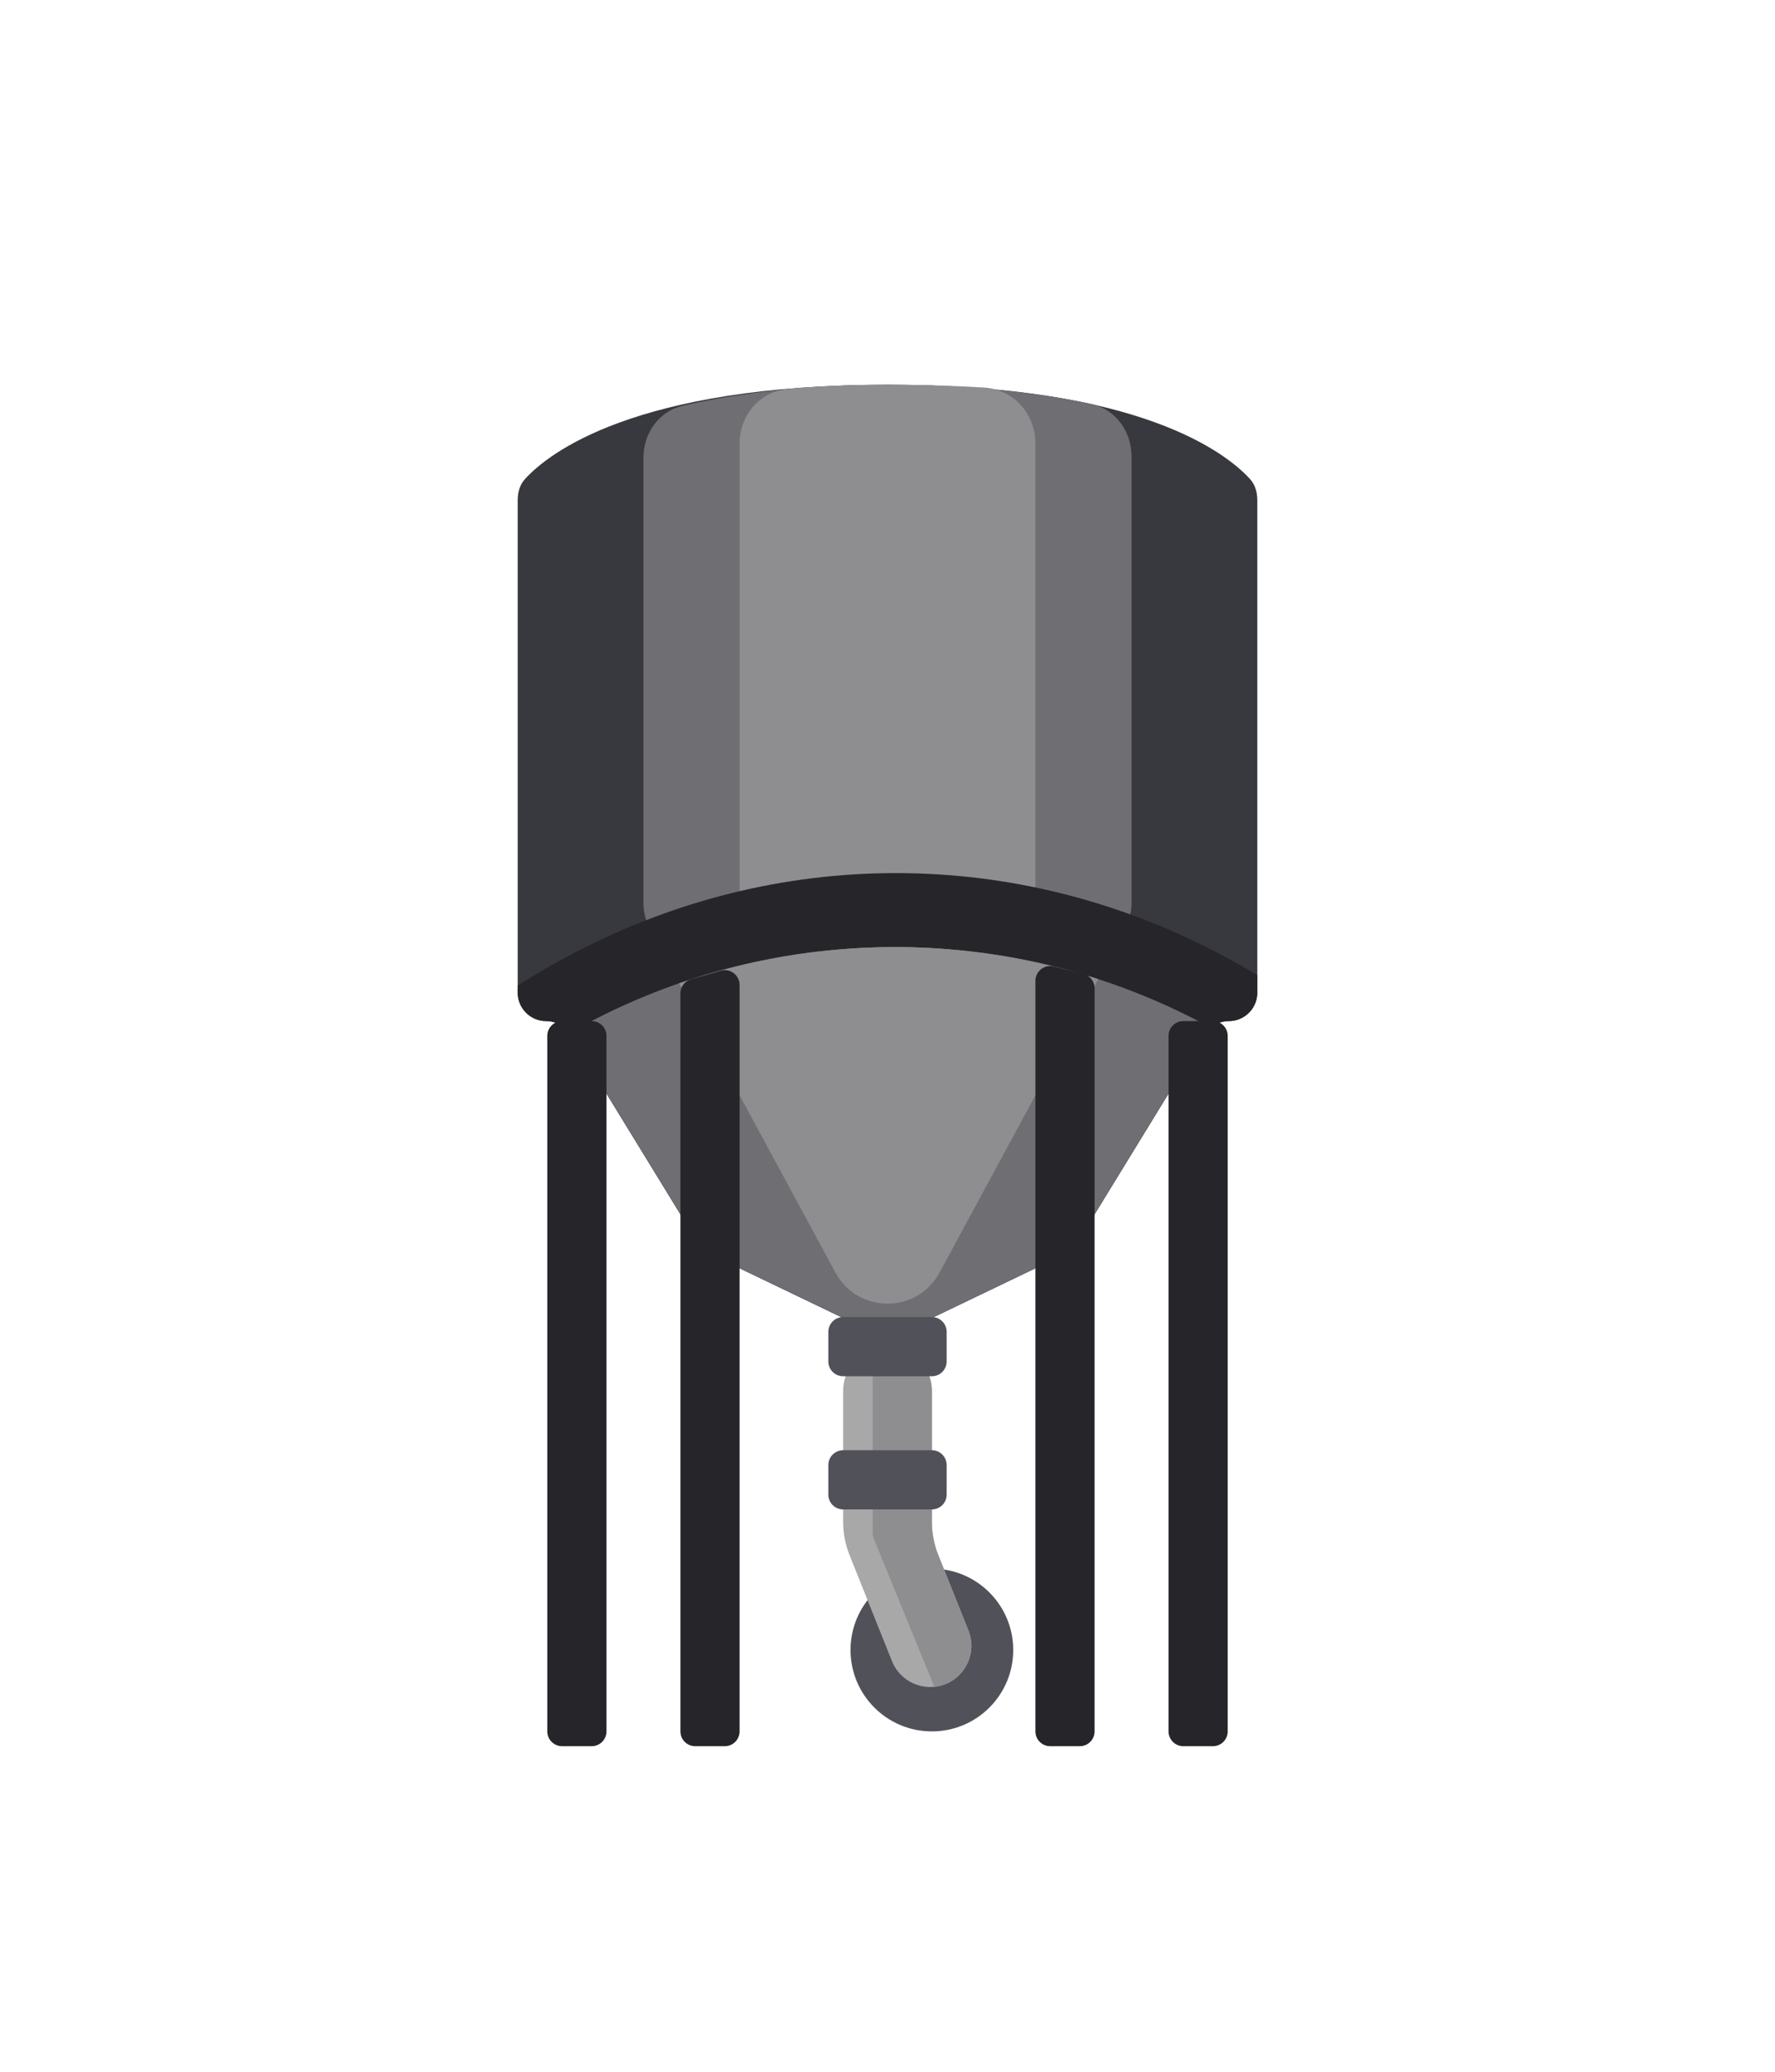 <svg width="120" height="140" viewBox="0 0 120 140" fill="none" xmlns="http://www.w3.org/2000/svg">
<g filter="url(#filter0_ddd_2818_45887)">
<path d="M40.286 64.013L38.282 43.701L45.757 61.386C45.588 61.443 45.419 61.5 45.251 61.559L43.028 62.33L44 64.127C44 64.129 44 64.13 44 64.131V114C44 115.657 45.343 117 47 117H49C50.657 117 52 115.657 52 114V78.915L54.723 83.948C54.854 84.19 54.998 84.419 55.154 84.635C54.452 85.184 54 86.039 54 87V89C54 89.888 54.386 90.687 55 91.236V93.764C54.386 94.313 54 95.112 54 96V98C54 98.893 54.391 99.695 55.01 100.245C55.054 101.126 55.244 101.995 55.572 102.816L56.412 104.914C55.831 105.98 55.5 107.203 55.5 108.5C55.5 112.642 58.858 116 63 116C64.921 116 66.674 115.277 68.001 114.089C68.048 115.705 69.373 117 71 117H73C74.657 117 76 115.657 76 114V79.617L77 77.985V114C77 115.657 78.343 117 80 117H82C83.657 117 85 115.657 85 114V67.497C86.194 66.824 87 65.545 87 64.077V30.797C87 29.95 86.778 28.893 85.99 28.029L84.511 29.375L85.99 28.029C84.658 26.564 81.449 24.015 74.523 22.424C74.403 22.389 74.281 22.359 74.158 22.333C73.797 22.256 73.404 22.177 72.98 22.098C71.39 21.79 69.625 21.533 67.667 21.345C67.344 21.266 67.011 21.215 66.67 21.194C64.996 21.089 62.76 21 60 21C42.517 21 36.073 25.762 34.01 28.029C33.222 28.893 33 29.95 33 30.797V64.077C33 65.546 33.806 66.824 35 67.496V114C35 115.657 36.343 117 38 117H40C41.657 117 43 115.657 43 114V67C43 65.44 41.809 64.157 40.286 64.013ZM40.286 64.013L40.38 64.968L42.686 65.766L40.935 66.645C40.977 66.756 41 66.875 41 67V114C41 114.552 40.552 115 40 115H38C37.448 115 37 114.552 37 114V68H36.923H36.66L36.659 67.991L40.286 64.013ZM56 87.202L55.96 87.221L56 87.225V89C56 89.263 56.102 89.502 56.267 89.681L56 87.202ZM68 85.879V102.91C67.227 102.218 66.309 101.684 65.298 101.359L65.286 101.33C65.144 100.974 65.054 100.6 65.018 100.22C65.621 99.671 66 98.88 66 98V96C66 95.112 65.614 94.313 65 93.764V91.236C65.614 90.687 66 89.888 66 89V87C66 86.947 65.999 86.893 65.996 86.841L68 85.879Z" stroke="white" stroke-width="4"/>
<path d="M35 30.797C35 30.275 35.137 29.761 35.489 29.375C37.051 27.658 42.869 23 60 23C77.131 23 82.949 27.658 84.511 29.375C84.863 29.761 85 30.275 85 30.797V64.077C85 65.139 84.139 66 83.077 66C82.408 66 81.787 66.348 81.437 66.918L72.962 80.746C72.66 81.238 72.223 81.633 71.703 81.883L61.298 86.877C60.478 87.271 59.522 87.271 58.702 86.877L48.297 81.883C47.777 81.633 47.34 81.238 47.038 80.746L38.563 66.918C38.213 66.348 37.592 66 36.923 66C35.861 66 35 65.139 35 64.077V30.797Z" fill="#38393E"/>
<path d="M76.5 57.987V27.851C76.5 26.145 75.411 24.644 73.742 24.289C71.04 23.714 66.396 23 60 23C53.534 23 48.858 23.788 46.17 24.413C44.543 24.791 43.5 26.268 43.5 27.938V57.987C43.5 58.652 43.666 59.306 43.982 59.891L56.482 82.997C57.994 85.792 62.006 85.792 63.518 82.997L76.018 59.891C76.334 59.306 76.5 58.652 76.5 57.987Z" fill="#6F6F73"/>
<path d="M70 58.636V26.971C70 24.98 68.533 23.314 66.546 23.19C64.912 23.088 62.717 23 60 23C57.167 23 54.902 23.134 53.248 23.286C51.351 23.46 50 25.076 50 26.982V58.636C50 59.057 50.066 59.474 50.196 59.874L56.196 78.312C57.395 81.995 62.605 81.995 63.804 78.312L69.804 59.874C69.934 59.474 70 59.057 70 58.636Z" fill="#8E8E91"/>
<path fill-rule="evenodd" clip-rule="evenodd" d="M81.964 61.207C82.337 61.398 82.708 61.593 83.077 61.794C83.725 62.146 84.366 62.513 85 62.894V64.077C85 65.12 84.169 65.97 83.132 65.999C83.114 66 83.096 66 83.077 66C82.501 66 81.96 66.258 81.598 66.694C81.54 66.764 81.486 66.839 81.437 66.918L72.962 80.746C72.66 81.238 72.223 81.633 71.703 81.883L61.298 86.877C60.478 87.271 59.522 87.271 58.702 86.877L48.297 81.883C47.777 81.633 47.34 81.238 47.038 80.746L38.563 66.918C38.213 66.348 37.592 66 36.923 66C36.778 66 36.636 65.984 36.5 65.953C35.642 65.761 35 64.994 35 64.077V63.6C35.633 63.196 36.275 62.807 36.923 62.433C37.48 62.111 38.041 61.801 38.608 61.502C38.73 61.438 38.852 61.374 38.975 61.311C45.584 57.896 52.889 56 60.57 56C68.108 56 75.282 57.825 81.793 61.12C81.85 61.149 81.907 61.178 81.964 61.207ZM43.151 64.836L50.993 77.63L60 81.954L69.007 77.63L77.093 64.438C71.92 62.206 66.358 61 60.57 61C54.449 61 48.577 62.349 43.151 64.836Z" fill="#25252A"/>
<path fill-rule="evenodd" clip-rule="evenodd" d="M81.847 66.445C81.688 66.577 81.549 66.736 81.437 66.918L72.962 80.746C72.66 81.238 72.223 81.633 71.703 81.883L61.298 86.877C60.478 87.271 59.523 87.271 58.702 86.877L48.297 81.883C47.777 81.633 47.34 81.238 47.038 80.746L38.563 66.918C38.541 66.882 38.518 66.847 38.494 66.813C44.984 63.114 52.495 61 60.5 61C68.235 61 75.51 62.974 81.847 66.445Z" fill="#6F6F73"/>
<path fill-rule="evenodd" clip-rule="evenodd" d="M74.247 63.164C69.918 61.759 65.298 61 60.5 61C55.389 61 50.478 61.862 45.907 63.448L56.482 82.997C57.994 85.792 62.006 85.792 63.518 82.997L74.247 63.164Z" fill="#8E8E91"/>
<path d="M46 64.131C46 63.684 46.296 63.292 46.725 63.169L48.725 62.597C49.364 62.415 50 62.895 50 63.559V114C50 114.552 49.552 115 49 115H47C46.448 115 46 114.552 46 114V64.131Z" fill="#25252A"/>
<path d="M37 67C37 66.448 37.448 66 38 66H40C40.552 66 41 66.448 41 67V114C41 114.552 40.552 115 40 115H38C37.448 115 37 114.552 37 114V67Z" fill="#25252A"/>
<path d="M70 63.281C70 62.63 70.611 62.153 71.243 62.311L73.243 62.811C73.688 62.922 74 63.322 74 63.781V114C74 114.552 73.552 115 73 115H71C70.448 115 70 114.552 70 114V63.281Z" fill="#25252A"/>
<path d="M79 67C79 66.448 79.448 66 80 66H82C82.552 66 83 66.448 83 67V114C83 114.552 82.552 115 82 115H80C79.448 115 79 114.552 79 114V67Z" fill="#25252A"/>
<path d="M68.5 108.5C68.5 111.538 66.038 114 63 114C59.962 114 57.5 111.538 57.5 108.5C57.5 105.462 59.962 103 63 103C66.038 103 68.5 105.462 68.5 108.5Z" fill="#515259"/>
<path d="M57 99.844V91C57 89.343 58.343 88 60 88C61.657 88 63 89.343 63 91V99.844C63 100.608 63.146 101.364 63.429 102.073L65.472 107.18C66.204 109.01 64.856 111 62.886 111C61.747 111 60.723 110.307 60.3 109.249L57.429 102.073C57.146 101.364 57 100.608 57 99.844Z" fill="#A8A8A8"/>
<path fill-rule="evenodd" clip-rule="evenodd" d="M63.166 110.986C64.981 110.809 66.169 108.922 65.472 107.18L63.429 102.073C63.146 101.364 63 100.608 63 99.844V91C63 89.343 61.657 88 60 88C59.649 88 59.313 88.06 59 88.171V100.607C59 100.737 59.025 100.865 59.075 100.985L63.166 110.986Z" fill="#8E8E91"/>
<path d="M56 87C56 86.448 56.448 86 57 86H63C63.552 86 64 86.448 64 87V89C64 89.552 63.552 90 63 90H57C56.448 90 56 89.552 56 89V87Z" fill="#515259"/>
<path d="M56 96C56 95.448 56.448 95 57 95H63C63.552 95 64 95.448 64 96V98C64 98.552 63.552 99 63 99H57C56.448 99 56 98.552 56 98V96Z" fill="#515259"/>
</g>
<defs>
<filter id="filter0_ddd_2818_45887" x="-20" y="-7" width="160" height="160" filterUnits="userSpaceOnUse" color-interpolation-filters="sRGB">
<feFlood flood-opacity="0" result="BackgroundImageFix"/>
<feColorMatrix in="SourceAlpha" type="matrix" values="0 0 0 0 0 0 0 0 0 0 0 0 0 0 0 0 0 0 127 0" result="hardAlpha"/>
<feOffset dy="1"/>
<feGaussianBlur stdDeviation="1"/>
<feColorMatrix type="matrix" values="0 0 0 0 0.31 0 0 0 0 0.322 0 0 0 0 0.408 0 0 0 0.24 0"/>
<feBlend mode="normal" in2="BackgroundImageFix" result="effect1_dropShadow_2818_45887"/>
<feColorMatrix in="SourceAlpha" type="matrix" values="0 0 0 0 0 0 0 0 0 0 0 0 0 0 0 0 0 0 127 0" result="hardAlpha"/>
<feOffset dy="1"/>
<feGaussianBlur stdDeviation="4"/>
<feColorMatrix type="matrix" values="0 0 0 0 0.31 0 0 0 0 0.322 0 0 0 0 0.408 0 0 0 0.08 0"/>
<feBlend mode="normal" in2="effect1_dropShadow_2818_45887" result="effect2_dropShadow_2818_45887"/>
<feColorMatrix in="SourceAlpha" type="matrix" values="0 0 0 0 0 0 0 0 0 0 0 0 0 0 0 0 0 0 127 0" result="hardAlpha"/>
<feMorphology radius="4" operator="dilate" in="SourceAlpha" result="effect3_dropShadow_2818_45887"/>
<feOffset dy="1"/>
<feGaussianBlur stdDeviation="8"/>
<feColorMatrix type="matrix" values="0 0 0 0 0.31 0 0 0 0 0.322 0 0 0 0 0.408 0 0 0 0.1 0"/>
<feBlend mode="normal" in2="effect2_dropShadow_2818_45887" result="effect3_dropShadow_2818_45887"/>
<feBlend mode="normal" in="SourceGraphic" in2="effect3_dropShadow_2818_45887" result="shape"/>
</filter>
</defs>
</svg>
